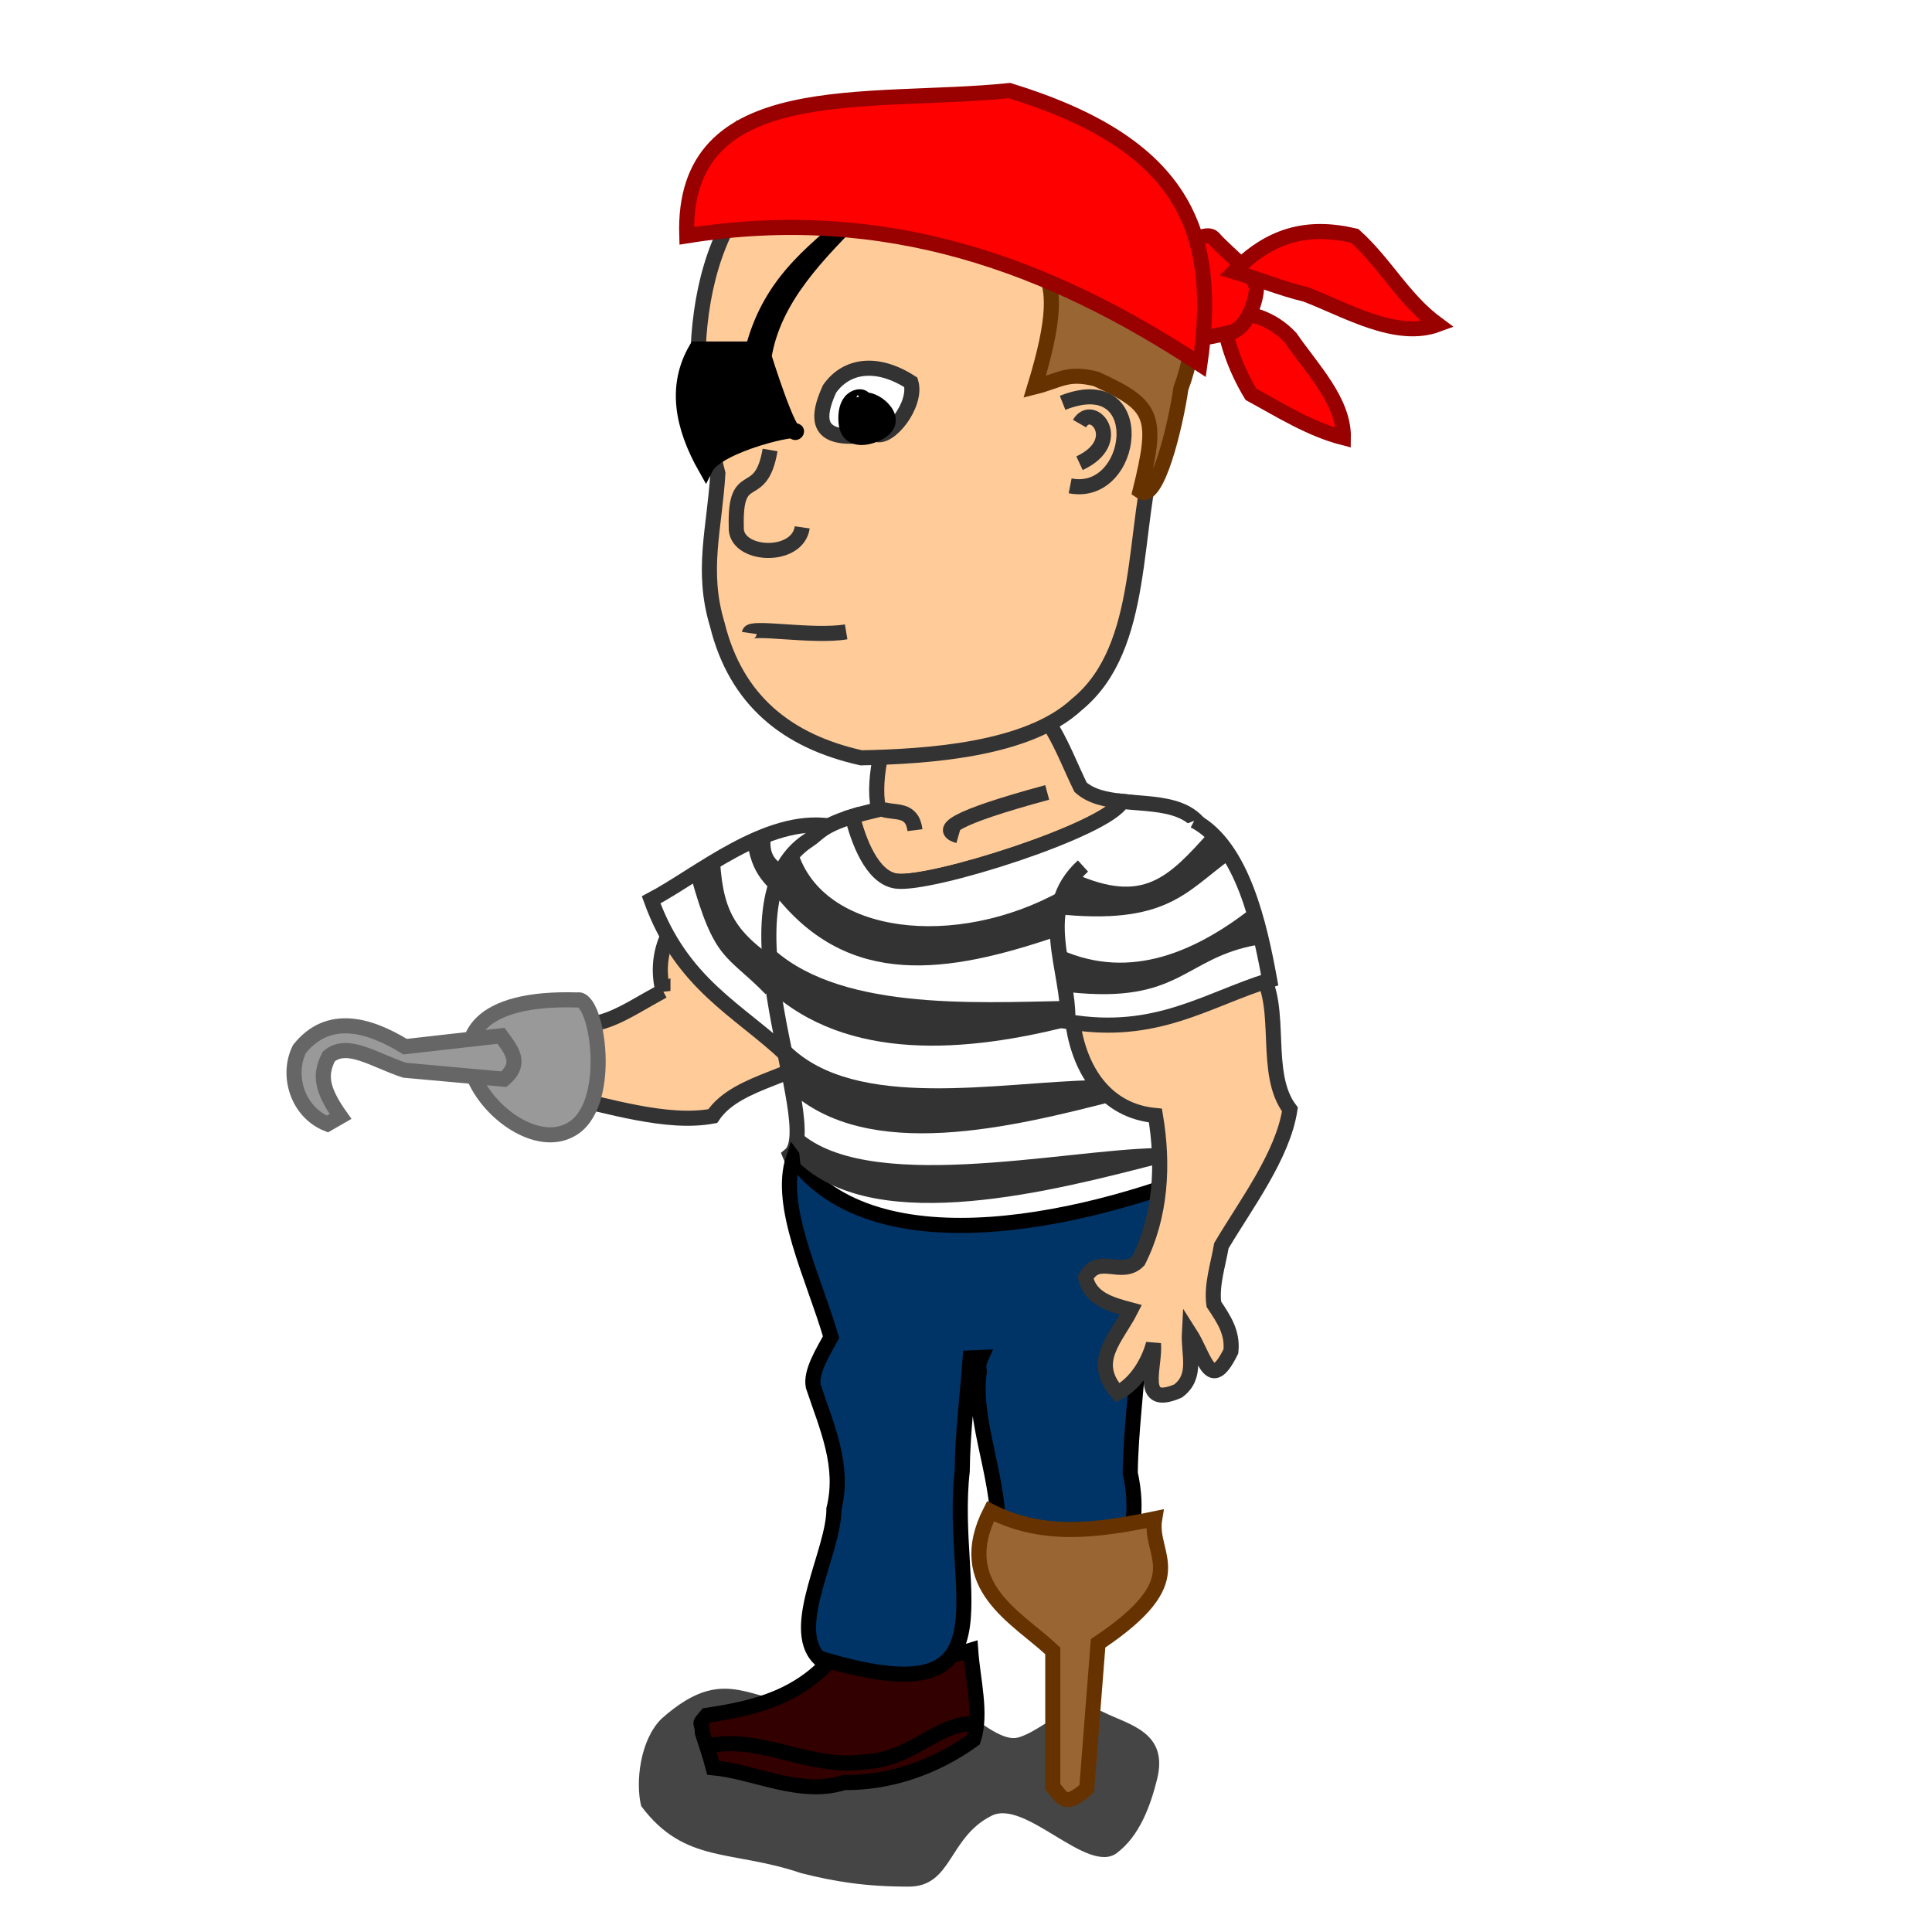 <?xml version="1.0" encoding="UTF-8" standalone="no"?>
<svg xmlns:rdf="http://www.w3.org/1999/02/22-rdf-syntax-ns#" xmlns="http://www.w3.org/2000/svg" height="128" width="128" version="1.0" xmlns:cc="http://creativecommons.org/ns#" xmlns:dc="http://purl.org/dc/elements/1.1/">
 <defs>
  <filter id="filter3443" height="1.653" width="1.25" y="-.327" x="-.125">
   <feGaussianBlur stdDeviation="1.963"/>
  </filter>
 </defs>
 <g transform="translate(-665 77)">
  <path d="m720.31 35.985c-5.46 0.423-6.82-3.259-11.49 0.89-1.42 1.413-1.73 4.217-1.34 5.782 2.88 3.851 6 2.879 10.61 4.447 2.27 0.569 4.26 0.89 7.11 0.89 2.9 0 2.62-3.261 5.5-4.699 2.23-1.116 6.35 3.927 8.29 2.475 1.51-1.134 2.23-3.124 2.67-4.892 0.78-3.136-1.88-3.607-3.56-4.448-2.16-1.08-4.03 1.278-5.68 1.692-1.77 0.443-5.2-3.916-7.66-3.916-2 0-1.06 1.779-4.45 1.779z" fill-opacity=".728" fill-rule="evenodd" filter="url(#filter3443)"/>
  <path d="m720.56 32.34c-2.36 3.085-5.54 3.832-8.74 4.307-0.6 0.719-0.32 0.287-0.28 1.173 0.24 0.764 0.51 1.512 0.71 2.298 2.75 0.257 5.79 1.905 8.67 0.98 3.02 0.039 6.07-1.018 8.57-2.836 0.57-1.71-0.05-4.028-0.18-5.922-2.78 0.875-5.95 0.733-8.75 0z" fill-rule="evenodd" stroke="#000000000" stroke-width="1px" fill="#330000"/>
  <path d="m712.25 38.615c3.25-0.556 6.5 1.578 9.89 1.124 3.14-0.104 4.77-2.388 7.08-2.538" stroke="#000000000" stroke-width="1px" fill="none"/>
  <g fill-rule="evenodd">
   <g stroke-width="1px">
    <path d="m708.92-11.349c-2.9 1.589-4.04 2.653-7.34 2.21-1.45-0.791-3.22 6.671 0.62 4.746 3.07 0.625 6.98 1.906 10.02 1.337 1.66-2.495 6.19-2.582 7.95-4.811 0.87-0.754 5.3-5.899 5.92-6.816-0.16-2.923-1.69-4.82-4.57-5.166-4.87-1.597-14.15 2.152-12.6 8.501z" stroke="#333333300" fill="#ffcc99"/>
    <path d="m719.99-22.272c-4.23-0.643-8.78 3.279-11.85 4.889 2.02 5.588 5.79 7.286 8.98 10.293 2.78-2.328 6.55-5.342 6.43-8.946" stroke="#333333399" fill="#fffffffff"/>
    <path d="m731-31.625c-0.28-0.004-0.56 0.015-0.84 0.031-1.68 0.098-3.32 0.56-4.94 1.032-1.74 1.355-2.42 5.321-2.03 7.062-0.02 0.055-0.05 0.102-0.07 0.156-0.67 0.158-1.19 0.296-1.65 0.438 0.37 1.478 1.26 4.059 2.91 4.281 2.29 0.311 13.97-3.396 14.96-5.281-1.05-0.115-2.04-0.305-2.75-0.938-1.21-2.472-2.09-5.426-4.75-6.718-0.28-0.033-0.56-0.059-0.84-0.063z" stroke="#333333300" fill="#ffcc99"/>
    <path d="m739.34-23.906c-0.99 1.885-12.67 5.592-14.96 5.281-1.65-0.222-2.54-2.803-2.91-4.281-2.11 0.651-2.24 1.155-2.88 1.562-6.4 4.113 1.1 18.943-1.25 20.875 2.84 7.107 6.29 5.754 9.57 6.719l16.25-3.375c1.22-8.228 4.25-15.391 2.12-22.781-0.24-4.012-3.3-3.714-5.94-4z" stroke="#333333399" fill="#fffffffff"/>
    <path d="m746.31 0.062c-8.88 3.785-23.3 7.136-28.74-0.343-1.07 3.164 1.34 7.916 2.49 11.874-0.54 0.985-1.37 2.311-1.18 3.25 0.94 2.795 2.07 5.281 1.37 8.125 0.02 2.789-3 7.824-1 9.875 13.37 4.089 8.57-4.225 9.5-12.375 0.02-2.541 0.35-5.004 0.53-7.5l0.72-0.031c-0.13 0.286-0.19 0.585-0.12 0.906-0.49 3.515 1.53 7.202 1.24 11.5 7.77 4.435 9.8-0.088 8.76-4.75 0.04-2.875 0.45-5.69 0.59-8.532h0.03l5.81-12z" stroke="#000000033" fill="#003366"/>
   </g>
   <path d="m717.28-7.75v3c5.22 4.801 14.78 2.443 21.81 0.625l-1.56-1.312c-6.32 0.12-15.86 2.086-20.25-2.312z" fill="#333333399"/>
   <g stroke-width="1px">
    <path d="m737.88-17.53c-3.1 4.082-2.84 13.827 3.67 14.438 0.55 3.261 0.37 6.658-1.13 9.624-1.1 1.131-2.69-0.507-3.5 1.125 0.33 1.412 1.69 1.773 3 2.125-0.94 1.857-2.74 3.42-0.87 5.5 1.21-0.622 2.04-2.018 2.37-3.25 0.14 1.436-1.07 4.29 1.63 3.125 1.31-0.983 0.67-2.42 0.75-3.875 1.04 1.62 1.36 4.056 2.75 1.25 0.13-1.259-0.47-2.133-1.13-3.126-0.17-1.268 0.28-2.597 0.5-3.875 1.59-2.694 4.08-5.974 4.54-9.03-1.81-2.386-0.42-6.69-1.95-9.082-0.18-1.29-1.71-8.803-4.5-7.825" stroke="#333333300" fill="#ffcc99"/>
    <path d="m725.95-68.865c-10.45-0.061-14.58 6.834-14.72 15.803 0 1.876 0.86 5.568 1.33 7.428-0.22 3.662-1.12 6.429-0.04 10.003 1.25 5.057 4.65 7.748 9.54 8.839 4.35-0.085 11.04-0.506 14.29-3.542 4.66-3.813 3.59-11.698 5.3-17.339 0.61-5.389-0.38-10.155-1.91-15.182-2.13-5.5-8.58-6.78-13.79-6.01z" stroke="#333333300" fill="#ffcc99"/>
    <path d="m713.73-68.536c8.78 1.243 15.88-4.807 25.74 2.482 2.97 4.029 6.07 8.586 3.77 14.782-0.35 2.437-1.59 7.66-2.71 6.817 1.25-5.037 0.91-5.682-2.91-7.439-1.93-0.483-2.4 0.113-4.07 0.53 2.72-8.908 0.3-8.828-5.83-10.783-4.7-4.302-11.54-1.396-13.61-1.945-0.35-0.53 1.72-3.604-0.38-4.444z" stroke="#663300" fill="#996633"/>
   </g>
  </g>
  <path d="m719.96-51.235c-1.37 2.999 0.13 3.431 3.06 2.998 0.89 0.395 2.76-1.973 2.33-3.427-2.22-1.437-4.26-1.176-5.39 0.429z" fill-rule="evenodd" stroke="#333333" stroke-width="1px" fill="#ffffff"/>
  <path d="m713.14-52.735c-2.35 0.529-2.2 0.501-1.74 3.174 3.34 2.809 6.63-0.376 1.74-3.174z" fill-rule="evenodd" stroke="#333333" stroke-width="1px" fill="#ffffff"/>
  <g fill-rule="evenodd" stroke="#333333300" stroke-width="1px" fill="#ffcc99">
   <path d="m716.02-47.186c-0.62 3.614-2.35 1.001-2.24 5.092-0.12 1.963 4.06 2.189 4.37 0.033"/>
   <path d="m735.4-50.311c5.86-2.329 4.83 6.355 0.5 5.5"/>
   <path d="m736.52-48.936c0.86-1.493 3.1 1.18 0 2.625"/>
  </g>
  <g stroke-width="1px">
   <path d="m714.65-35.061c0.07-0.482 4.19 0.296 6.41-0.077" stroke="#333333300" fill="none"/>
   <path d="m722.17-50.457c0.39-0.357-1.25-0.647-1.12 1.375 0.09 1.567 1.74 1.065 2.37 0.625 1.27-0.885-0.64-2.313-1.25-2z" fill-rule="evenodd" stroke="#000000"/>
   <path d="m713.44-50.679c0.45-0.949-1.81-0.938-1.13 1.25 0.47 1.509 2.16 0.618 2.25 0.5 0.93-1.211-0.05-3.103-1.12-1.75z" fill-rule="evenodd" stroke="#000000"/>
   <path d="m723.5-23.375c0.8 0.271 1.93-0.109 2.12 1.375" stroke="#333333300" fill="none"/>
   <path d="m728.5-21.625c-1.33-0.386-0.43-1.161 5.88-2.875" stroke="#333333300" fill="none"/>
  </g>
  <g fill-rule="evenodd" stroke="#990000" stroke-width="1px" fill="#ff0000">
   <path d="m746-56.5c0.12 1.945 0.86 3.929 1.88 5.625 1.95 1.057 3.91 2.306 6.12 2.875 0.04-2.431-2.09-4.571-3.5-6.625-1.3-1.38-2.72-1.635-4.5-1.875z"/>
   <path d="m740.38-56.25c0.78 2.538 3.89 1.779 6.24 1.25 1.02-0.337 1.63-2.085 1.63-3-0.56-1.311-1.91-2.156-2.87-3.25-0.69-0.688-3.68 1.704-4.38 2.125"/>
   <path d="m746.75-59c2.37-2.417 4.8-3.123 8-2.375 2.06 1.849 3.21 4.191 5.5 5.875-2.75 1.018-6.04-0.962-8.75-2-1.62-0.385-3.16-1.028-4.75-1.5z"/>
  </g>
  <g stroke-width="1px" fill-rule="evenodd">
   <path d="m711.75-46c0.78-1.559 6.42-2.84 6-2.375-0.43 0.473-2.13-5-2.13-5 0.64-3.905 3.59-6.82 6.5-9.75-2.82 2.515-6.01 4.518-7.24 9.25h-3.76c-1.42 2.444-0.94 5.099 0.63 7.875z" stroke="#000000"/>
   <path d="m744.5-52.875c-9.92-6.52-20.77-10.607-34-8.5-0.35-10.683 12.01-8.654 21.38-9.625 11.56 3.559 13.89 9.285 12.62 18.125z" stroke="#990000" fill="#ff0000"/>
   <path d="m730.62 23.125c3.42 1.719 6.83 1.335 10.88 0.5-0.42 2.502 2.69 3.942-3.75 8.25l-0.75 9.625c-1.44 1.27-1.59 0.652-2.25-0.125v-9c-2.35-2.214-6.65-4.295-4.13-9.25z" stroke="#663300" fill="#996633"/>
   <path d="m703.25-10.75c1.34-0.294 2.48 7.133-0.5 8.625-4.35 2.314-12.82-9.04 0.5-8.625z" stroke="#666666" fill="#999999"/>
   <path d="m684.84-7.5c-0.86 1.715-0.15 4.166 1.85 4.969l0.87-0.5c-1.33-1.874-1.36-2.823-0.78-3.969 1.22-1.064 3.06 0.27 5.03 0.906l6.57 0.594c1.27-1.07 0.47-1.967-0.19-2.875l-6.35 0.719c-2.4-1.467-5.08-2.242-7 0.156z" stroke="#666666" fill="#999999"/>
   <path d="m736.75-19.625c-3.19 2.893-0.92 6.828-1 10.312 5.86 0.992 9.19-1.458 13.37-2.749-0.65-3.571-1.8-8.9-5-10.563" stroke="#333333399" fill="#fffffffff"/>
  </g>
  <g fill="#333333399" fill-rule="evenodd">
   <path d="m717.84-20.625l-1.43 3c4.88 6.124 11.37 5.126 18.56 2.687l0.37-3.062c-7.02 3.933-15.86 2.889-17.5-2.625z"/>
   <path d="m715.91-14.438v3c5.21 4.802 13.09 4.193 20.12 2.376l-0.31-1.625c-6.33 0.12-15.43 0.649-19.81-3.75z"/>
   <path d="m717.78-2.188l0.25 2.312c5.22 4.801 16.84 1.755 23.88-0.062l-0.25-1c-6.33 0.12-19.49 3.149-23.88-1.25z"/>
   <path d="m735.33-14.058l0.53 2.795c7.37 0.795 7.57-2.281 12.45-3.138l-0.06-2.697c-4 3.22-8.38 5.045-12.92 3.04z"/>
   <path d="m736.21-19.12l-1.29 2.67c7.38 0.794 8.64-1.469 11.64-3.638l-1.37-1.885c-2.81 3.157-4.44 4.857-8.98 2.853z"/>
   <path d="m712.7-19.988l-1.95 0.982c1.59 5.791 2.39 5.21 4.97 7.874l1.66-1.636c-3.53-2.322-4.44-3.505-4.68-7.22z"/>
   <path d="m716.14-21.926l-1.64 0.358c0.16 2.754 1.67 3.354 1.9 3.999l1.67-1.637c-1.64-0.516-2.29-1.039-1.93-2.72z"/>
  </g>
 </g>
</svg>
